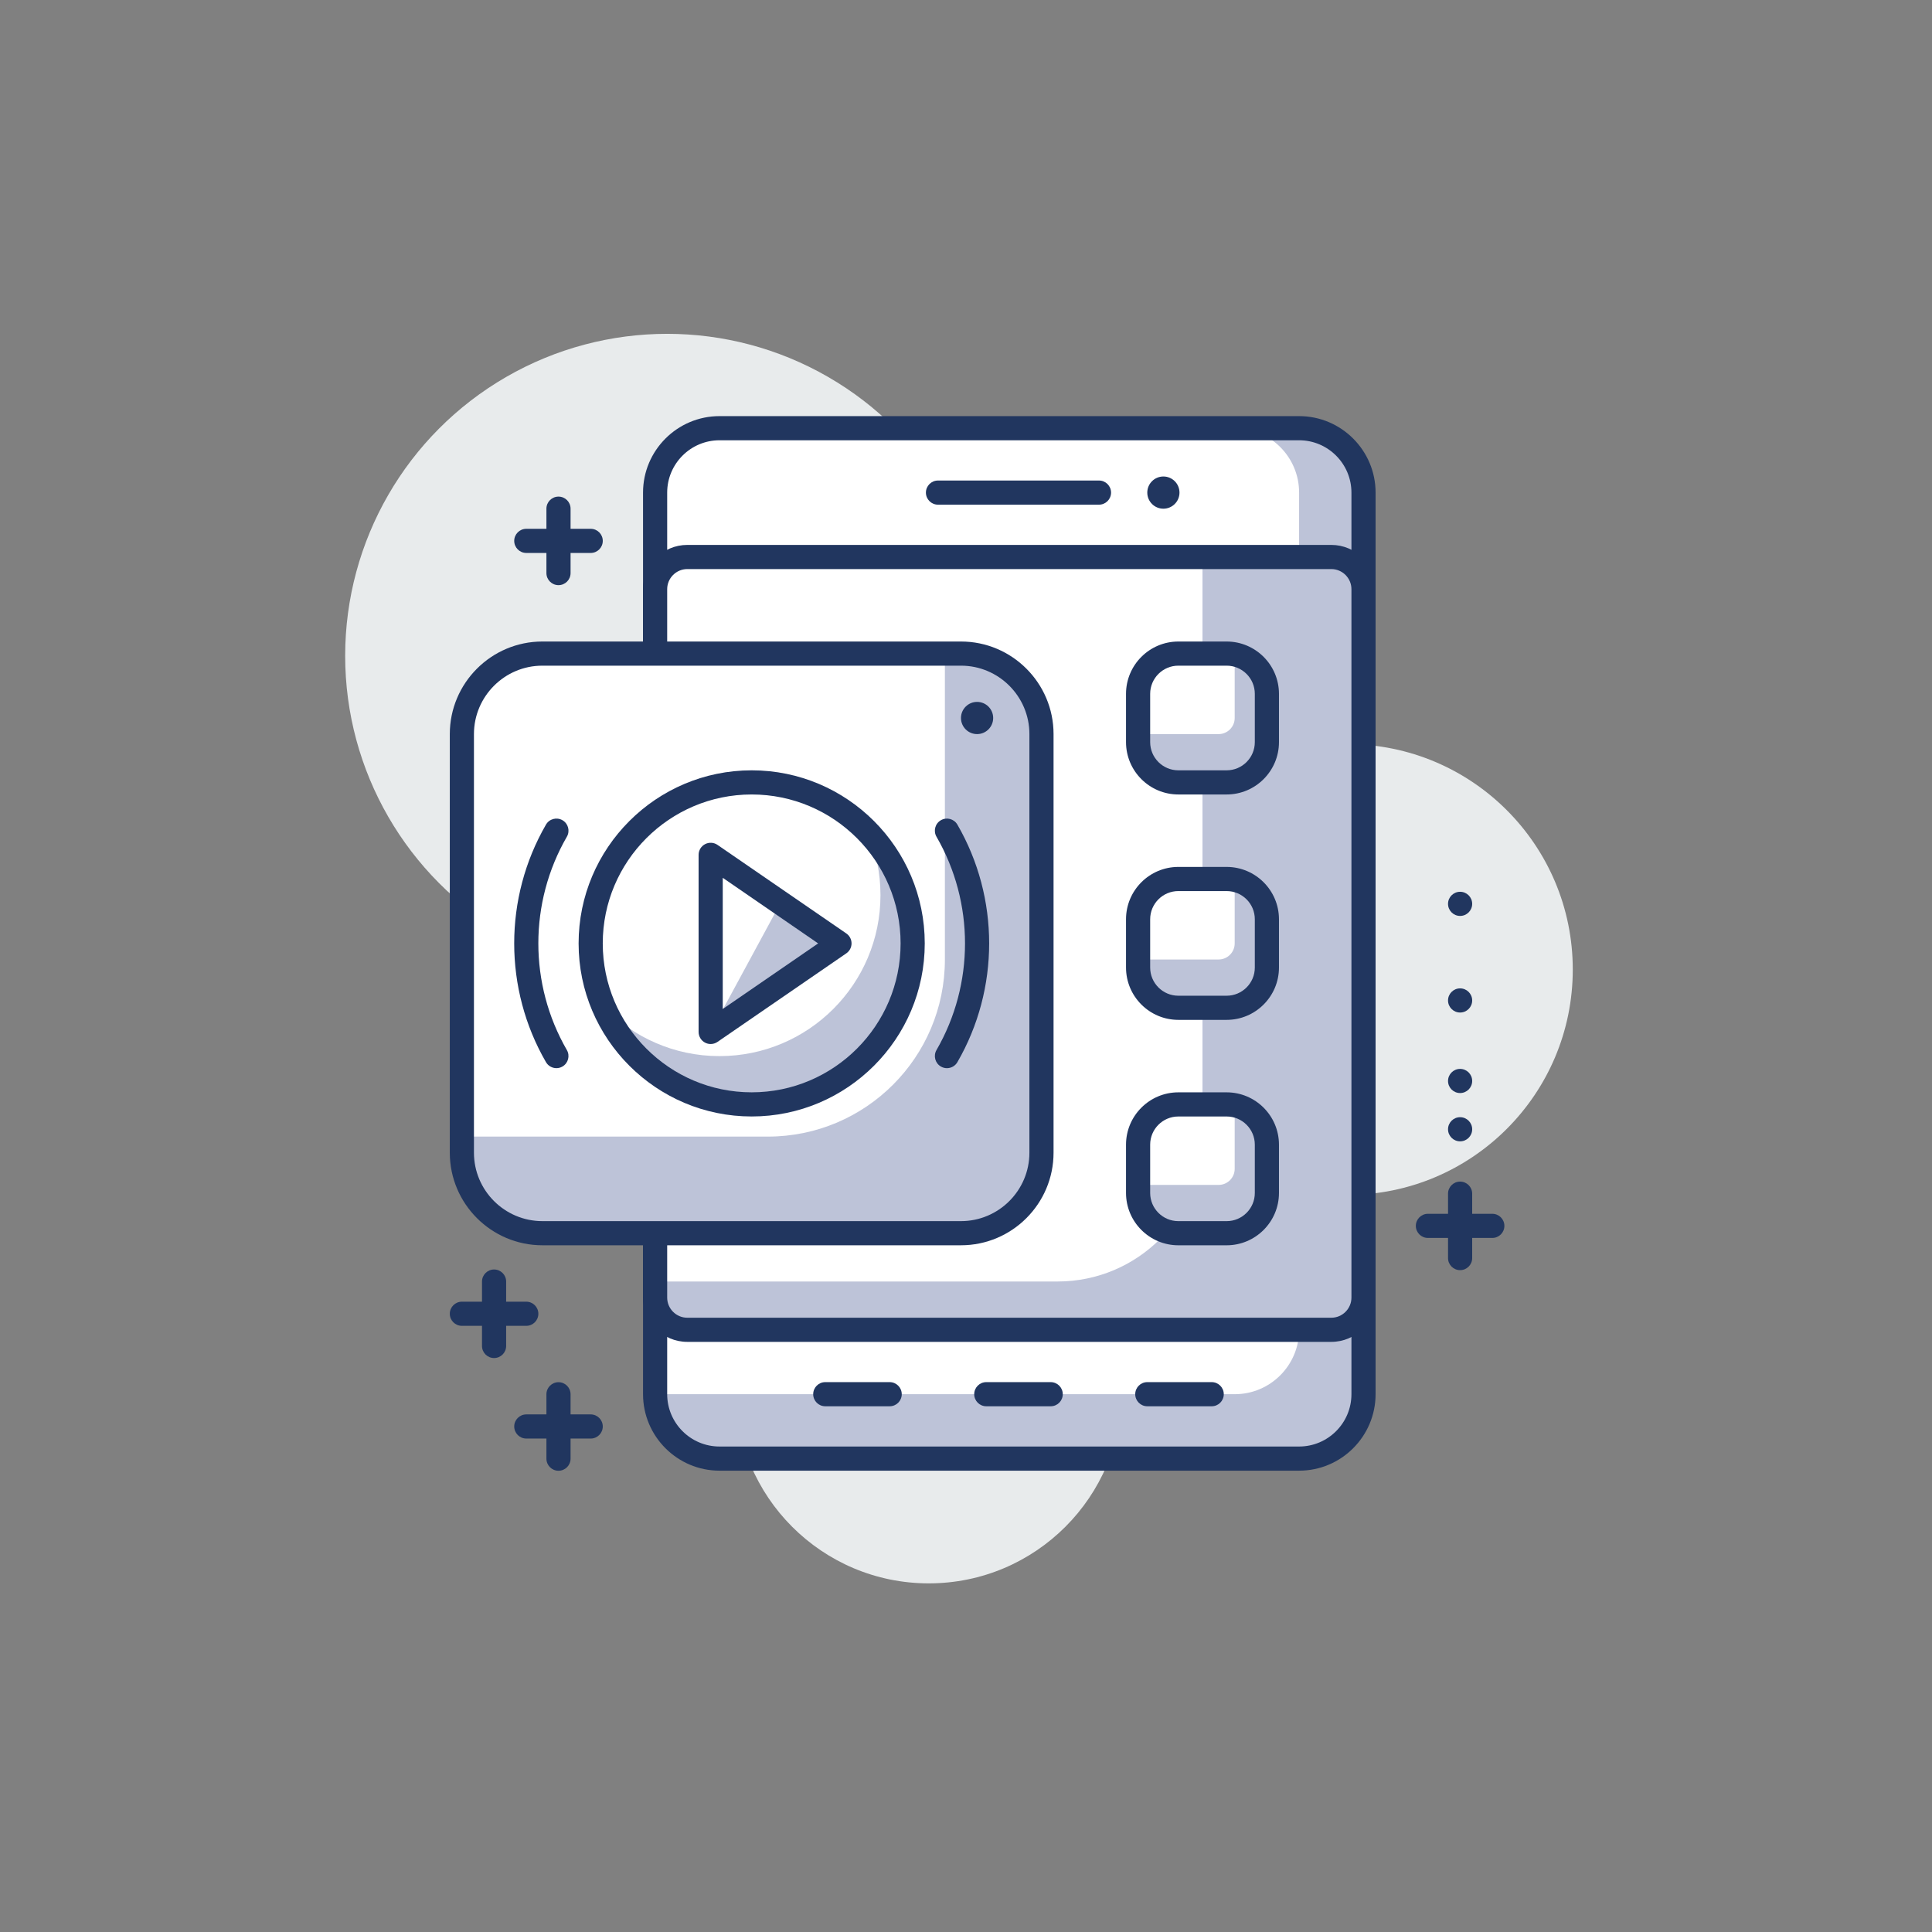 <?xml version="1.0" encoding="utf-8"?>
<!-- Generator: Adobe Illustrator 24.3.0, SVG Export Plug-In . SVG Version: 6.00 Build 0)  -->
<svg version="1.1" id="Layer_1" xmlns="http://www.w3.org/2000/svg" xmlns:xlink="http://www.w3.org/1999/xlink" x="0px" y="0px"
	 viewBox="0 0 120 120" enable-background="new 0 0 120 120" xml:space="preserve">
<rect x="0" y="0" width="120" height="120" fill="#808080" stroke="none"/>
<g>
	<circle fill="#E8EBEC" cx="83.688" cy="60.219" r="14"/>
	<circle fill="#E8EBEC" cx="57.688" cy="86.346" r="12"/>
	<circle fill="#E8EBEC" cx="41.439" cy="40.735" r="20"/>
	<g>
		<path fill="#BDC3D8" d="M44.69,90.596h36c2.209,0,4-1.791,4-4v-56c0-2.209-1.791-4-4-4h-36c-2.209,0-4,1.791-4,4v56
			C40.69,88.805,42.481,90.596,44.69,90.596z"/>
		<path fill="#FFFFFF" d="M40.69,86.596h36c2.209,0,4-1.791,4-4v-52c0-2.209-1.791-4-4-4h-32c-2.209,0-4,1.791-4,4V86.596z"/>
		<path fill="#21365F" d="M80.69,91.346h-36c-2.619,0-4.75-2.131-4.75-4.75v-56c0-2.619,2.131-4.75,4.75-4.75h36
			c2.619,0,4.75,2.131,4.75,4.75v56C85.44,89.215,83.309,91.346,80.69,91.346z M44.69,27.346c-1.792,0-3.25,1.458-3.25,3.25v56
			c0,1.792,1.458,3.25,3.25,3.25h36c1.792,0,3.25-1.458,3.25-3.25v-56c0-1.792-1.458-3.25-3.25-3.25H44.69z"/>
		<path fill="#BDC3D8" d="M42.69,82.596h40c1.104,0,2-0.896,2-2v-44c0-1.104-0.896-2-2-2h-40c-1.104,0-2,0.896-2,2v44
			C40.69,81.701,41.586,82.596,42.69,82.596z"/>
		<path fill="#FFFFFF" d="M40.69,79.596h24.999c4.971,0,9-4.029,9-9v-36H42.69c-1.104,0-2,0.896-2,2V79.596z"/>
		<path fill="#21365F" d="M82.69,83.346h-40c-1.517,0-2.75-1.233-2.75-2.75v-44c0-1.517,1.233-2.75,2.75-2.75h40
			c1.517,0,2.75,1.233,2.75,2.75v44C85.44,82.113,84.207,83.346,82.69,83.346z M42.69,35.346c-0.689,0-1.25,0.561-1.25,1.25v44
			c0,0.689,0.561,1.25,1.25,1.25h40c0.689,0,1.25-0.561,1.25-1.25v-44c0-0.689-0.561-1.25-1.25-1.25H42.69z"/>
		<path fill="#21365F" d="M68.26,31.346h-10c-0.414,0-0.75-0.336-0.75-0.75c0-0.414,0.336-0.75,0.75-0.75h10
			c0.414,0,0.75,0.336,0.75,0.75C69.01,31.01,68.674,31.346,68.26,31.346z"/>
		<path fill="#21365F" d="M65.26,87.346h-4c-0.414,0-0.75-0.336-0.75-0.75c0-0.414,0.336-0.75,0.75-0.75h4
			c0.414,0,0.75,0.336,0.75,0.75C66.01,87.01,65.674,87.346,65.26,87.346z"/>
		<path fill="#21365F" d="M75.261,87.346h-4c-0.414,0-0.75-0.336-0.75-0.75c0-0.414,0.336-0.75,0.75-0.75h4
			c0.414,0,0.75,0.336,0.75,0.75C76.011,87.01,75.675,87.346,75.261,87.346z"/>
		<path fill="#21365F" d="M55.259,87.346h-4c-0.414,0-0.75-0.336-0.75-0.75c0-0.414,0.336-0.75,0.75-0.75h4
			c0.414,0,0.75,0.336,0.75,0.75C56.009,87.01,55.673,87.346,55.259,87.346z"/>
		<circle fill="#21365F" cx="72.26" cy="30.596" r="1"/>
		<path fill="#BDC3D8" d="M73.189,62.596h3c1.381,0,2.5-1.119,2.5-2.5v-3c0-1.381-1.119-2.5-2.5-2.5h-3c-1.381,0-2.5,1.119-2.5,2.5
			v3C70.689,61.477,71.808,62.596,73.189,62.596z"/>
		<path fill="#FFFFFF" d="M70.689,59.596h5c0.552,0,1-0.448,1-1v-4h-3.5c-1.381,0-2.5,1.119-2.5,2.5V59.596z"/>
		<path fill="#21365F" d="M76.189,63.346h-3c-1.792,0-3.25-1.458-3.25-3.25v-3c0-1.792,1.458-3.25,3.25-3.25h3
			c1.792,0,3.25,1.458,3.25,3.25v3C79.439,61.888,77.981,63.346,76.189,63.346z M73.189,55.346c-0.965,0-1.75,0.785-1.75,1.75v3
			c0,0.965,0.785,1.75,1.75,1.75h3c0.965,0,1.75-0.785,1.75-1.75v-3c0-0.965-0.785-1.75-1.75-1.75H73.189z"/>
		<path fill="#BDC3D8" d="M73.189,76.597h3c1.381,0,2.5-1.119,2.5-2.5v-3c0-1.38-1.119-2.5-2.5-2.5h-3c-1.381,0-2.5,1.12-2.5,2.5v3
			C70.689,75.478,71.808,76.597,73.189,76.597z"/>
		<path fill="#FFFFFF" d="M70.689,73.597h5c0.552,0,1-0.447,1-1v-4h-3.5c-1.381,0-2.5,1.12-2.5,2.5V73.597z"/>
		<path fill="#21365F" d="M76.189,77.347h-3c-1.792,0-3.25-1.458-3.25-3.25v-3c0-1.792,1.458-3.25,3.25-3.25h3
			c1.792,0,3.25,1.458,3.25,3.25v3C79.439,75.889,77.981,77.347,76.189,77.347z M73.189,69.347c-0.965,0-1.75,0.785-1.75,1.75v3
			c0,0.965,0.785,1.75,1.75,1.75h3c0.965,0,1.75-0.785,1.75-1.75v-3c0-0.965-0.785-1.75-1.75-1.75H73.189z"/>
		<path fill="#BDC3D8" d="M73.189,48.596h3c1.381,0,2.5-1.119,2.5-2.5v-3c0-1.381-1.119-2.5-2.5-2.5h-3c-1.381,0-2.5,1.119-2.5,2.5
			v3C70.689,47.477,71.808,48.596,73.189,48.596z"/>
		<path fill="#FFFFFF" d="M70.689,45.596h5c0.552,0,1-0.448,1-1v-4h-3.5c-1.381,0-2.5,1.119-2.5,2.5V45.596z"/>
		<path fill="#21365F" d="M76.189,49.346h-3c-1.792,0-3.25-1.458-3.25-3.25v-3c0-1.792,1.458-3.25,3.25-3.25h3
			c1.792,0,3.25,1.458,3.25,3.25v3C79.439,47.888,77.981,49.346,76.189,49.346z M73.189,41.346c-0.965,0-1.75,0.785-1.75,1.75v3
			c0,0.965,0.785,1.75,1.75,1.75h3c0.965,0,1.75-0.785,1.75-1.75v-3c0-0.965-0.785-1.75-1.75-1.75H73.189z"/>
		<path fill="#21365F" d="M36.689,34.345h-4c-0.414,0-0.75-0.336-0.75-0.75s0.336-0.75,0.75-0.75h4c0.414,0,0.75,0.336,0.75,0.75
			S37.103,34.345,36.689,34.345z"/>
		<path fill="#21365F" d="M34.689,36.345c-0.414,0-0.75-0.336-0.75-0.75v-4c0-0.414,0.336-0.75,0.75-0.75
			c0.414,0,0.75,0.336,0.75,0.75v4C35.439,36.009,35.103,36.345,34.689,36.345z"/>
		<path fill="#21365F" d="M32.688,82.35h-4c-0.414,0-0.75-0.336-0.75-0.75c0-0.414,0.336-0.75,0.75-0.75h4
			c0.414,0,0.75,0.336,0.75,0.75C33.438,82.014,33.102,82.35,32.688,82.35z"/>
		<path fill="#21365F" d="M30.688,84.35c-0.414,0-0.75-0.336-0.75-0.75v-4c0-0.414,0.336-0.75,0.75-0.75
			c0.414,0,0.75,0.336,0.75,0.75v4C31.438,84.014,31.102,84.35,30.688,84.35z"/>
		<path fill="#21365F" d="M36.689,89.351h-4c-0.414,0-0.75-0.336-0.75-0.75c0-0.414,0.336-0.75,0.75-0.75h4
			c0.414,0,0.75,0.336,0.75,0.75C37.439,89.015,37.103,89.351,36.689,89.351z"/>
		<path fill="#21365F" d="M34.689,91.351c-0.414,0-0.75-0.336-0.75-0.75v-4c0-0.414,0.336-0.75,0.75-0.75
			c0.414,0,0.75,0.336,0.75,0.75v4C35.439,91.015,35.103,91.351,34.689,91.351z"/>
		<path fill="#21365F" d="M92.69,76.891h-4c-0.414,0-0.75-0.336-0.75-0.75c0-0.414,0.336-0.75,0.75-0.75h4
			c0.414,0,0.75,0.336,0.75,0.75C93.44,76.555,93.104,76.891,92.69,76.891z"/>
		<path fill="#21365F" d="M90.69,78.891c-0.414,0-0.75-0.336-0.75-0.75v-4c0-0.414,0.336-0.75,0.75-0.75
			c0.414,0,0.75,0.336,0.75,0.75v4C91.44,78.555,91.104,78.891,90.69,78.891z"/>
		<circle fill="#21365F" cx="90.69" cy="70.141" r="0.75"/>
		<circle fill="#21365F" cx="90.69" cy="67.141" r="0.75"/>
		<circle fill="#21365F" cx="90.69" cy="62.14" r="0.75"/>
		<circle fill="#21365F" cx="90.69" cy="56.14" r="0.75"/>
		<path fill="#BDC3D8" d="M33.689,76.596h26c2.761,0,5-2.238,5-5v-26c0-2.762-2.239-5-5-5h-26c-2.762,0-5,2.238-5,5v26
			C28.689,74.358,30.927,76.596,33.689,76.596z"/>
		<path fill="#FFFFFF" d="M28.689,70.596h19c6.075,0,11-4.925,11-11v-19h-25c-2.762,0-5,2.238-5,5V70.596z"/>
		<path fill="#21365F" d="M59.688,77.346h-26c-3.17,0-5.75-2.579-5.75-5.75v-26c0-3.171,2.58-5.75,5.75-5.75h26
			c3.17,0,5.75,2.579,5.75,5.75v26C65.438,74.767,62.859,77.346,59.688,77.346z M33.688,41.346c-2.343,0-4.25,1.906-4.25,4.25v26
			c0,2.344,1.907,4.25,4.25,4.25h26c2.343,0,4.25-1.906,4.25-4.25v-26c0-2.344-1.907-4.25-4.25-4.25H33.688z"/>
		<path fill="#21365F" d="M58.816,66.346c-0.127,0-0.257-0.032-0.375-0.101c-0.358-0.207-0.481-0.666-0.274-1.024
			c2.363-4.088,2.362-9.165-0.001-13.252c-0.207-0.358-0.084-0.817,0.274-1.024c0.358-0.207,0.817-0.086,1.025,0.274
			c2.631,4.549,2.631,10.202,0.001,14.752C59.327,66.212,59.075,66.346,58.816,66.346z"/>
		<path fill="#21365F" d="M34.56,66.345c-0.259,0-0.511-0.134-0.65-0.375c-2.63-4.549-2.629-10.202,0.001-14.751
			c0.208-0.36,0.667-0.481,1.025-0.274c0.358,0.207,0.481,0.666,0.274,1.024c-2.363,4.087-2.363,9.164-0.001,13.251
			c0.207,0.358,0.084,0.817-0.274,1.024C34.817,66.313,34.688,66.345,34.56,66.345z"/>
		<circle fill="#FFFFFF" cx="46.689" cy="58.596" r="10"/>
		<path fill="#BDC3D8" d="M53.881,51.659c0.518,1.208,0.807,2.539,0.807,3.938c0,5.522-4.477,10-10,10
			c-2.826,0-5.374-1.178-7.192-3.062c1.529,3.564,5.068,6.062,9.193,6.062c5.522,0,10-4.478,10-10
			C56.689,55.9,55.616,53.457,53.881,51.659z"/>
		<path fill="#21365F" d="M46.688,69.346c-5.928,0-10.75-4.822-10.75-10.75c0-5.928,4.822-10.75,10.75-10.75
			c5.928,0,10.75,4.822,10.75,10.75C57.438,64.524,52.616,69.346,46.688,69.346z M46.688,49.346c-5.101,0-9.25,4.149-9.25,9.25
			s4.149,9.25,9.25,9.25s9.25-4.149,9.25-9.25S51.789,49.346,46.688,49.346z"/>
		<polygon fill="#BDC3D8" points="44.141,53.096 44.141,64.096 52.141,58.596 		"/>
		<polygon fill="#FFFFFF" points="44.141,53.096 44.141,64.096 48.481,56.079 		"/>
		<path fill="#21365F" d="M44.141,64.846c-0.12,0-0.239-0.028-0.349-0.086c-0.247-0.13-0.401-0.386-0.401-0.664v-11
			c0-0.278,0.154-0.534,0.401-0.664c0.247-0.129,0.544-0.112,0.774,0.046l8,5.5c0.204,0.14,0.325,0.371,0.325,0.618
			c0,0.247-0.122,0.479-0.325,0.618l-8,5.5C44.438,64.802,44.29,64.846,44.141,64.846z M44.891,54.522v8.149l5.926-4.074
			L44.891,54.522z"/>
		<circle fill="#21365F" cx="60.688" cy="44.596" r="1"/>
	</g>
</g>
</svg>
